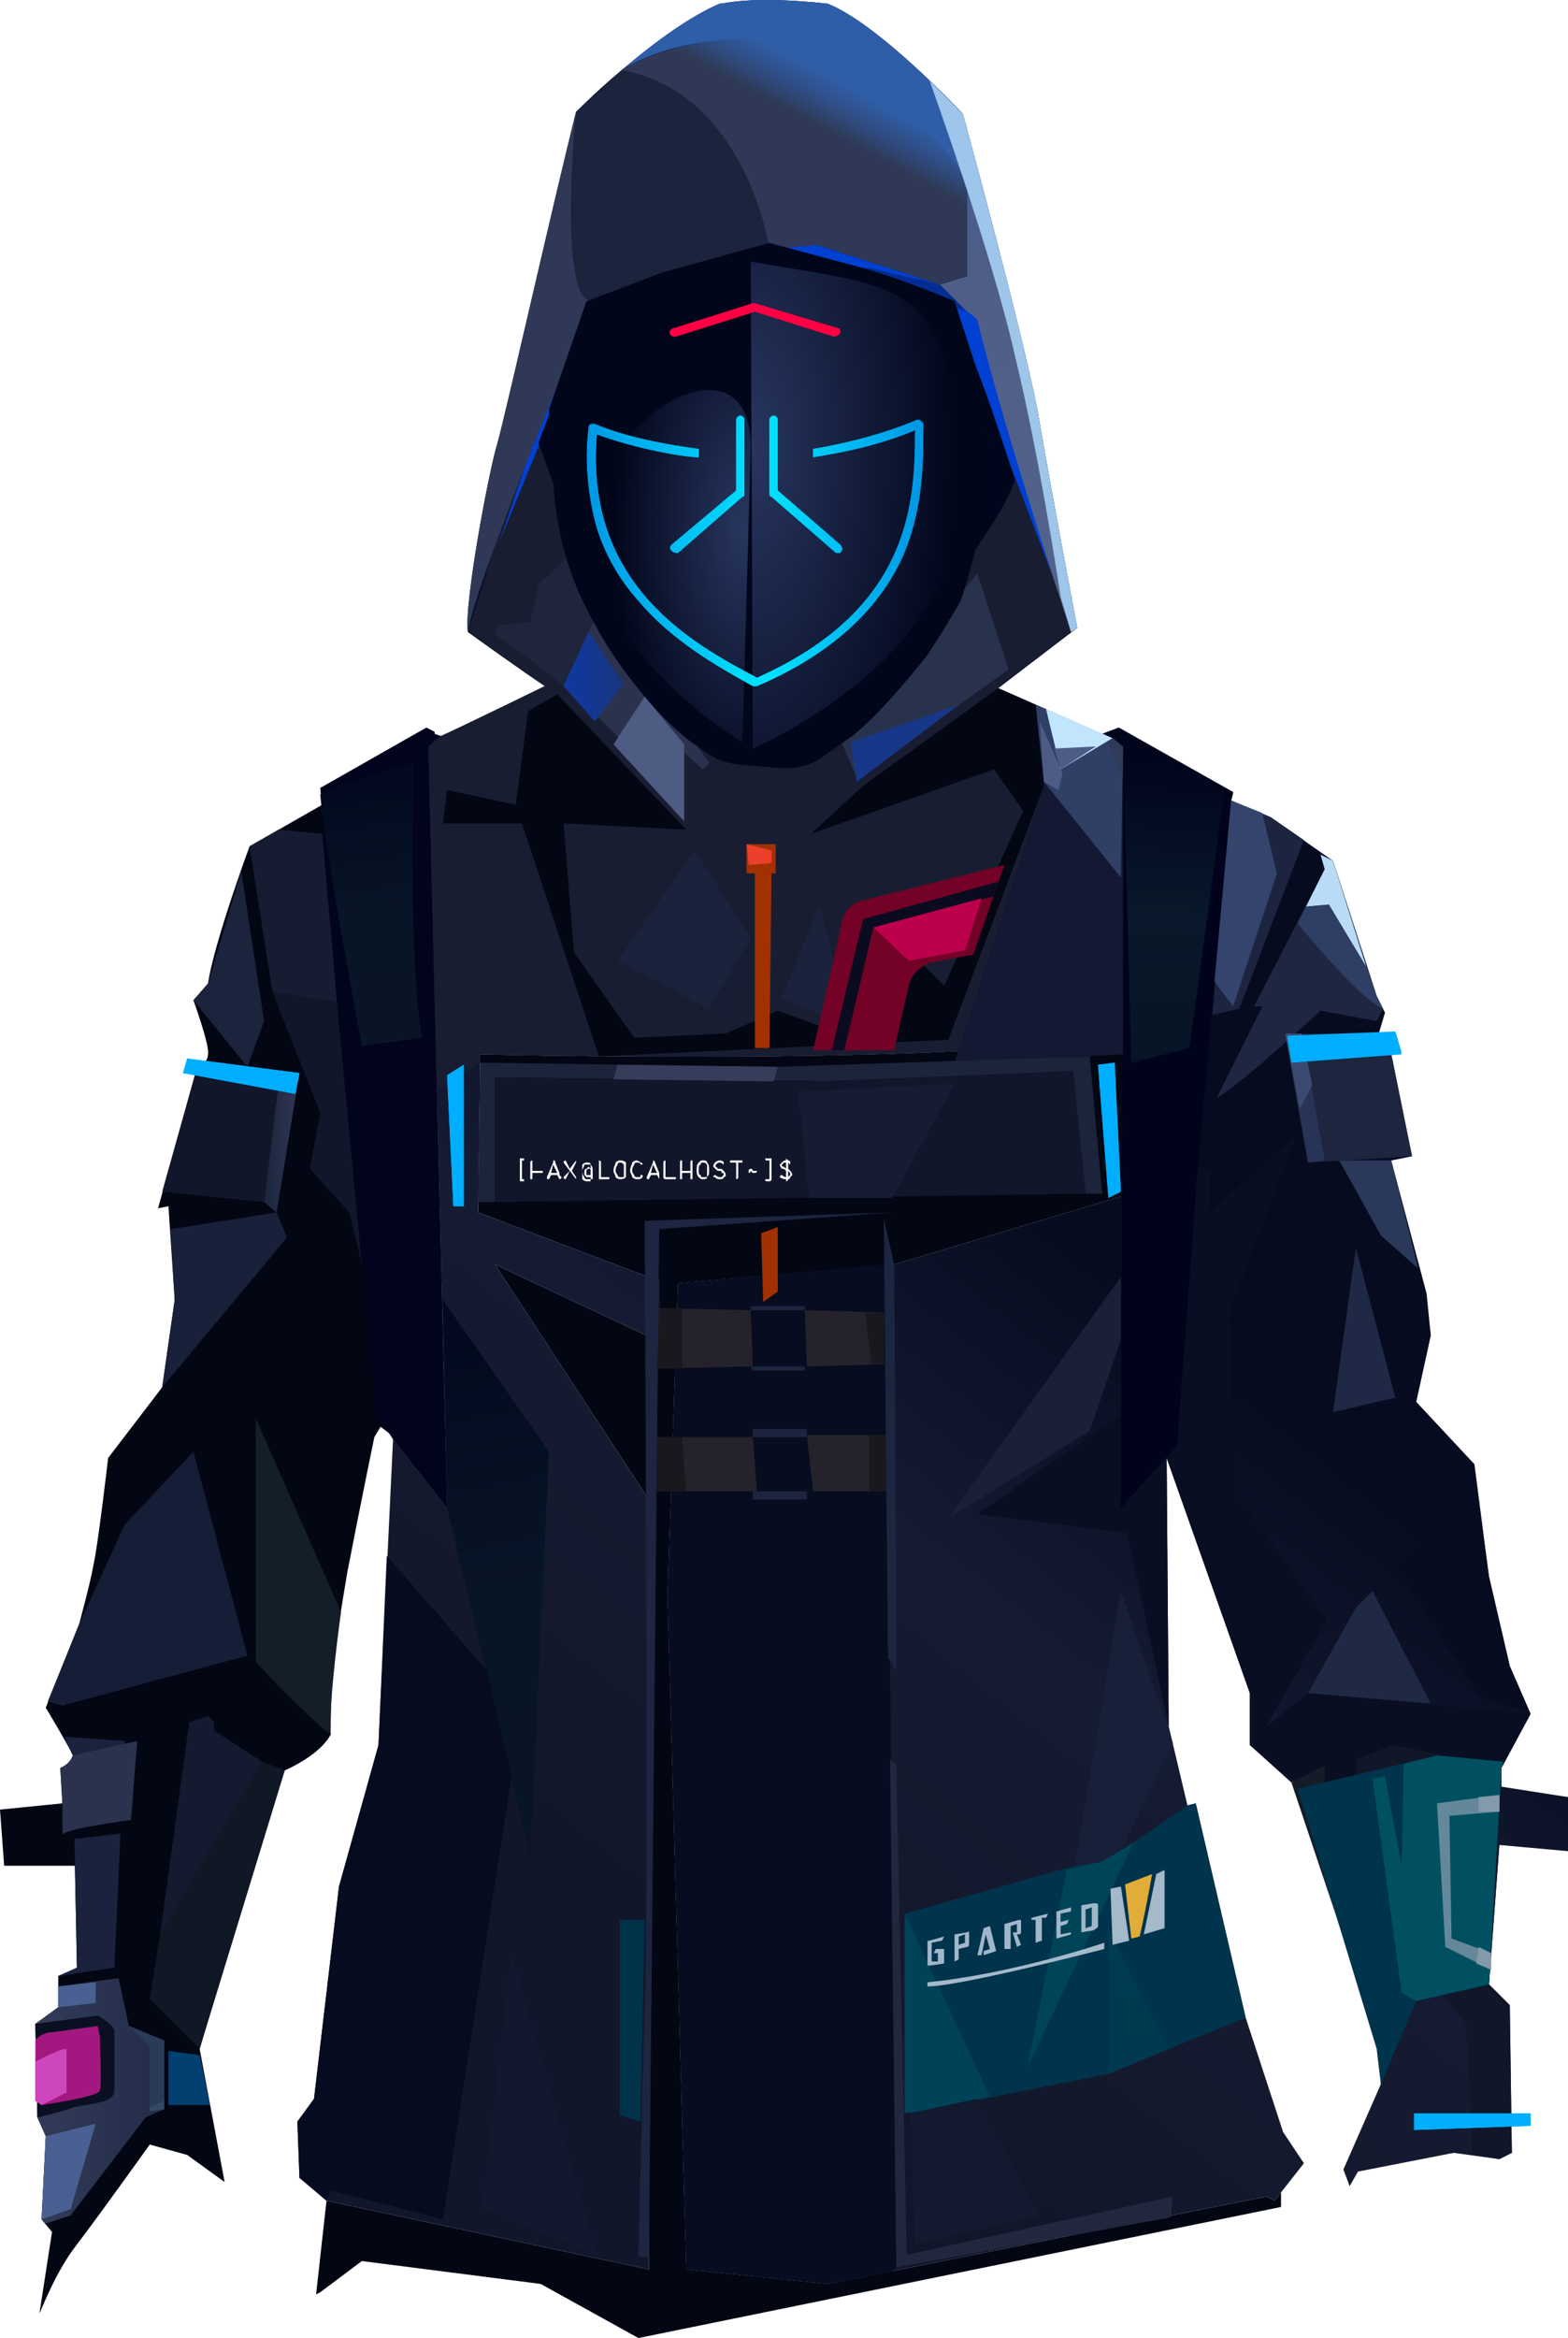 <?xml version="1.0" encoding="UTF-8" standalone="no"?>
<svg
   width="754"
   height="1123.778"
   viewBox="0 0 754 1123.778"
   version="1.1"
   id="svg461"
   sodipodi:docname="cb-layer-1112.svg"
   xmlns:inkscape="http://www.inkscape.org/namespaces/inkscape"
   xmlns:sodipodi="http://sodipodi.sourceforge.net/DTD/sodipodi-0.dtd"
   xmlns:xlink="http://www.w3.org/1999/xlink"
   xmlns="http://www.w3.org/2000/svg"
   xmlns:svg="http://www.w3.org/2000/svg">
  <sodipodi:namedview
     id="namedview463"
     pagecolor="#ffffff"
     bordercolor="#666666"
     borderopacity="1.0"
     inkscape:pageshadow="2"
     inkscape:pageopacity="0.0"
     inkscape:pagecheckerboard="0" />
  <defs
     id="defs165">
    <linearGradient
       x1="625.742"
       y1="409.66"
       x2="486.514"
       y2="720.876"
       id="id-94636"
       gradientTransform="scale(0.746,1.34)"
       gradientUnits="userSpaceOnUse">
      <stop
         stop-color="#060B1F"
         offset="0%"
         id="stop2" />
      <stop
         stop-color="#151B33"
         offset="43%"
         id="stop4" />
      <stop
         stop-color="#15192E"
         offset="75%"
         id="stop6" />
      <stop
         stop-color="#12162B"
         offset="100%"
         id="stop8" />
    </linearGradient>
    <linearGradient
       x1="23.453"
       y1="732.11"
       x2="108.986"
       y2="732.11"
       id="id-94637"
       gradientTransform="scale(0.725,1.38)"
       gradientUnits="userSpaceOnUse">
      <stop
         stop-color="#323B58"
         offset="0%"
         id="stop11" />
      <stop
         stop-color="#222B47"
         offset="100%"
         id="stop13" />
    </linearGradient>
    <linearGradient
       x1="252.125"
       y1="276.793"
       x2="285.875"
       y2="276.793"
       id="id-94638"
       gradientTransform="scale(0.504,1.985)"
       gradientUnits="userSpaceOnUse">
      <stop
         stop-color="#1C253D"
         offset="0%"
         id="stop16" />
      <stop
         stop-color="#2F3754"
         offset="100%"
         id="stop18" />
    </linearGradient>
    <linearGradient
       x1="297.379"
       y1="227.637"
       x2="300.644"
       y2="297.025"
       id="id-94639"
       gradientTransform="scale(0.6,1.666)"
       gradientUnits="userSpaceOnUse">
      <stop
         stop-color="#030A1F"
         offset="0%"
         id="stop21" />
      <stop
         stop-color="#081527"
         offset="53%"
         id="stop23" />
      <stop
         stop-color="#091526"
         offset="100%"
         id="stop25" />
    </linearGradient>
    <linearGradient
       x1="545.558"
       y1="279.66"
       x2="549.065"
       y2="383.71"
       id="id-94640"
       gradientTransform="scale(0.436,2.292)"
       gradientUnits="userSpaceOnUse">
      <stop
         stop-color="#030A1F"
         offset="0%"
         id="stop28" />
      <stop
         stop-color="#081527"
         offset="53%"
         id="stop30" />
      <stop
         stop-color="#091526"
         offset="100%"
         id="stop32" />
    </linearGradient>
    <linearGradient
       x1="850.617"
       y1="636.313"
       x2="847.013"
       y2="596.664"
       id="id-94641"
       gradientTransform="scale(0.644,1.554)"
       gradientUnits="userSpaceOnUse">
      <stop
         stop-color="#003950"
         offset="0%"
         id="stop35" />
      <stop
         stop-color="#003C52"
         offset="100%"
         id="stop37" />
    </linearGradient>
    <filter
       width="1.524"
       height="3.057"
       x="-0.262"
       y="-1.029"
       id="id-94642"
       filterUnits="objectBoundingBox">
      <feGaussianBlur
         in="SourceGraphic"
         stdDeviation="6"
         id="feGaussianBlur40" />
    </filter>
    <linearGradient
       x1="924.245"
       y1="222.597"
       x2="923.27"
       y2="305.44"
       id="id-94643"
       gradientTransform="scale(0.605,1.652)"
       gradientUnits="userSpaceOnUse">
      <stop
         stop-color="#01061D"
         offset="0%"
         id="stop43" />
      <stop
         stop-color="#09182A"
         offset="53%"
         id="stop45" />
      <stop
         stop-color="#071426"
         offset="100%"
         id="stop47" />
    </linearGradient>
    <linearGradient
       x1="329.993"
       y1="267.31"
       x2="365.306"
       y2="267.31"
       id="id-94644"
       gradientTransform="scale(0.821,1.218)"
       gradientUnits="userSpaceOnUse">
      <stop
         stop-color="#0E39A1"
         offset="0%"
         id="stop50" />
      <stop
         stop-color="#19357E"
         offset="100%"
         id="stop52" />
    </linearGradient>
    <linearGradient
       x1="452.742"
       y1="7.927"
       x2="540.438"
       y2="242.642"
       id="id-94645"
       gradientTransform="scale(0.849,1.178)"
       gradientUnits="userSpaceOnUse">
      <stop
         stop-color="#2F5EA8"
         offset="0%"
         id="stop55" />
      <stop
         stop-color="#4F5E87"
         offset="52%"
         id="stop57" />
      <stop
         stop-color="#53628B"
         offset="100%"
         id="stop59" />
    </linearGradient>
    <linearGradient
       x1="366.459"
       y1="48.11"
       x2="345.723"
       y2="76.82"
       id="id-94646"
       gradientTransform="scale(1.166,0.858)"
       gradientUnits="userSpaceOnUse">
      <stop
         stop-color="#2F5EA8"
         offset="26%"
         id="stop62" />
      <stop
         stop-color="#2F5EA8"
         offset="35%"
         stop-opacity="0.920"
         id="stop64" />
      <stop
         stop-color="#2F5EA8"
         offset="52%"
         stop-opacity="0.720"
         id="stop66" />
      <stop
         stop-color="#2F5EA8"
         offset="75%"
         stop-opacity="0.400"
         id="stop68" />
      <stop
         stop-color="#2F5EA8"
         offset="100%"
         stop-opacity="0"
         id="stop70" />
    </linearGradient>
    <linearGradient
       x1="772.216"
       y1="109.234"
       x2="778.684"
       y2="134.455"
       id="id-94647"
       gradientTransform="scale(0.588,1.701)"
       gradientUnits="userSpaceOnUse">
      <stop
         stop-color="#1D1324"
         offset="0%"
         id="stop73" />
      <stop
         stop-color="#02061C"
         offset="100%"
         id="stop75" />
    </linearGradient>
    <linearGradient
       x1="257.447"
       y1="226.97"
       x2="256.044"
       y2="219.258"
       id="id-94648"
       gradientTransform="scale(1.583,0.632)"
       gradientUnits="userSpaceOnUse">
      <stop
         stop-color="#1D1324"
         offset="0%"
         id="stop78" />
      <stop
         stop-color="#02061C"
         offset="100%"
         id="stop80" />
    </linearGradient>
    <linearGradient
       x1="233.357"
       y1="216.789"
       x2="186.79"
       y2="222.452"
       id="id-94649"
       gradientTransform="scale(1.573,0.636)"
       gradientUnits="userSpaceOnUse">
      <stop
         stop-color="#1D1324"
         offset="0%"
         id="stop83" />
      <stop
         stop-color="#02061C"
         offset="100%"
         id="stop85" />
    </linearGradient>
    <linearGradient
       x1="364.612"
       y1="114.091"
       x2="350.268"
       y2="167.282"
       id="id-94650"
       gradientTransform="scale(0.786,1.272)"
       gradientUnits="userSpaceOnUse">
      <stop
         stop-color="#1D1324"
         offset="0%"
         id="stop88" />
      <stop
         stop-color="#02061C"
         offset="100%"
         id="stop90" />
    </linearGradient>
    <linearGradient
       x1="454.332"
       y1="110.18"
       x2="458.012"
       y2="154.342"
       id="id-94651"
       gradientTransform="scale(0.62,1.614)"
       gradientUnits="userSpaceOnUse">
      <stop
         stop-color="#1D1324"
         offset="0%"
         id="stop93" />
      <stop
         stop-color="#02061C"
         offset="100%"
         id="stop95" />
    </linearGradient>
    <filter
       width="1.686"
       height="3.259"
       x="-0.343"
       y="-1.129"
       id="id-94652"
       filterUnits="objectBoundingBox">
      <feGaussianBlur
         in="SourceGraphic"
         stdDeviation="8"
         id="feGaussianBlur98" />
    </filter>
    <filter
       width="5.2"
       height="1.494"
       x="-2.1"
       y="-0.247"
       id="id-94653"
       filterUnits="objectBoundingBox">
      <feGaussianBlur
         in="SourceGraphic"
         stdDeviation="7"
         id="feGaussianBlur101" />
    </filter>
    <filter
       width="4.491"
       height="1.591"
       x="-1.745"
       y="-0.295"
       id="id-94654"
       filterUnits="objectBoundingBox">
      <feGaussianBlur
         in="SourceGraphic"
         stdDeviation="8"
         id="feGaussianBlur104" />
    </filter>
    <filter
       width="1.514"
       height="4.6"
       x="-0.257"
       y="-1.8"
       id="id-94655"
       filterUnits="objectBoundingBox">
      <feGaussianBlur
         in="SourceGraphic"
         stdDeviation="6"
         id="feGaussianBlur107" />
    </filter>
    <radialGradient
       cx="545.385"
       cy="142.259"
       r="148.693"
       id="id-94656"
       fx="545.385"
       fy="142.259"
       gradientTransform="scale(0.662,1.511)"
       gradientUnits="userSpaceOnUse">
      <stop
         stop-color="#28365F"
         offset="0%"
         id="stop110" />
      <stop
         stop-color="#02061B"
         offset="100%"
         id="stop112" />
    </radialGradient>
    <radialGradient
       cx="534.242"
       cy="170.001"
       r="94.167"
       id="id-94657"
       fx="534.242"
       fy="170.001"
       gradientTransform="scale(0.67,1.492)"
       gradientUnits="userSpaceOnUse">
      <stop
         stop-color="#28365F"
         offset="0%"
         id="stop115" />
      <stop
         stop-color="#02061B"
         offset="100%"
         id="stop117" />
    </radialGradient>
    <linearGradient
       x1="-2.46"
       y1="0.5"
       x2="2.06"
       y2="0.5"
       id="id-94658">
      <stop
         stop-color="#0099E6"
         offset="0%"
         id="stop120" />
      <stop
         stop-color="#00E4FF"
         offset="53%"
         id="stop122" />
      <stop
         stop-color="#0097E5"
         offset="100%"
         id="stop124" />
    </linearGradient>
    <linearGradient
       x1="-1.12"
       y1="0.5"
       x2="3.4"
       y2="0.5"
       id="id-94659">
      <stop
         stop-color="#0099E6"
         offset="0%"
         id="stop127" />
      <stop
         stop-color="#00E4FF"
         offset="53%"
         id="stop129" />
      <stop
         stop-color="#0097E5"
         offset="100%"
         id="stop131" />
    </linearGradient>
    <linearGradient
       x1="0.01"
       y1="0.5"
       x2="0.99"
       y2="0.5"
       id="id-94660">
      <stop
         stop-color="#0099E6"
         offset="0%"
         id="stop134" />
      <stop
         stop-color="#00E4FF"
         offset="53%"
         id="stop136" />
      <stop
         stop-color="#0097E5"
         offset="100%"
         id="stop138" />
    </linearGradient>
    <linearGradient
       x1="-2.46"
       y1="0.5"
       x2="2.06"
       y2="0.5"
       id="linearGradient147">
      <stop
         stop-color="#0099E6"
         offset="0%"
         id="stop141" />
      <stop
         stop-color="#00E4FF"
         offset="53%"
         id="stop143" />
      <stop
         stop-color="#0097E5"
         offset="100%"
         id="stop145" />
    </linearGradient>
    <linearGradient
       x1="-1.12"
       y1="0.5"
       x2="3.4"
       y2="0.5"
       id="linearGradient155">
      <stop
         stop-color="#0099E6"
         offset="0%"
         id="stop149" />
      <stop
         stop-color="#00E4FF"
         offset="53%"
         id="stop151" />
      <stop
         stop-color="#0097E5"
         offset="100%"
         id="stop153" />
    </linearGradient>
    <linearGradient
       x1="0.01"
       y1="0.5"
       x2="0.99"
       y2="0.5"
       id="linearGradient163">
      <stop
         stop-color="#0099E6"
         offset="0%"
         id="stop157" />
      <stop
         stop-color="#00E4FF"
         offset="53%"
         id="stop159" />
      <stop
         stop-color="#0097E5"
         offset="100%"
         id="stop161" />
    </linearGradient>
    <linearGradient
       inkscape:collect="always"
       xlink:href="#id-94658"
       id="linearGradient465"
       x1="389.855"
       y1="169.675"
       x2="607.098"
       y2="169.675"
       gradientTransform="scale(0.728,1.373)"
       gradientUnits="userSpaceOnUse" />
    <linearGradient
       inkscape:collect="always"
       xlink:href="#id-94659"
       id="linearGradient467"
       x1="383.448"
       y1="171.483"
       x2="603.005"
       y2="171.483"
       gradientTransform="scale(0.736,1.359)"
       gradientUnits="userSpaceOnUse" />
    <linearGradient
       inkscape:collect="always"
       xlink:href="#id-94660"
       id="linearGradient469"
       x1="252.464"
       y1="299.051"
       x2="393.49"
       y2="299.051"
       gradientTransform="scale(1.124,0.889)"
       gradientUnits="userSpaceOnUse" />
    <linearGradient
       inkscape:collect="always"
       xlink:href="#id-94658"
       id="linearGradient471"
       x1="389.855"
       y1="169.675"
       x2="607.098"
       y2="169.675"
       gradientTransform="scale(0.728,1.373)"
       gradientUnits="userSpaceOnUse" />
    <linearGradient
       inkscape:collect="always"
       xlink:href="#id-94659"
       id="linearGradient473"
       x1="383.448"
       y1="171.483"
       x2="603.005"
       y2="171.483"
       gradientTransform="scale(0.736,1.359)"
       gradientUnits="userSpaceOnUse" />
    <linearGradient
       inkscape:collect="always"
       xlink:href="#id-94660"
       id="linearGradient475"
       x1="252.464"
       y1="299.051"
       x2="393.49"
       y2="299.051"
       gradientTransform="scale(1.124,0.889)"
       gradientUnits="userSpaceOnUse" />
  </defs>
  <g
     transform="translate(0,-0.222)"
     id="id-94664">
    <g
       id="id-94665">
      <path
         d="m 616,1054 v 7 l -309,63 -47,-26 -86,-11 -20,15 -2,1 5,-45 155,33 V 721 l -74,-113 79,37 v -29 l -87,-33 1,-76 c 0,0 241,6 309,-10 v 78 l -110,33 -104,9 -5,150 9,324 68,7 211,-42 4,2 z"
         fill="#030613"
         id="id-94666" />
      <path
         d="m 721,887 -5,67 10,10 1,71 -6,3 -22,-3 -46,9 -4,7 -3,-8 18,-41 V 985 L 623,857 601,839 v -25 l -40,-113 1,129 9,38 4,-1 24,103 18,55 10,15 -11,14 -3,4 -4,-2 -211,42 -68,-7 -9,-324 5,-150 104,-9 110,-33 v -78 c -68,16 -309,10 -309,10 l -1,76 87,33 v 29 l -79,-37 74,113 v 370 l -155,-33 -13,-11 -1,-27 8,-11 12,-102 19,-68 7,-147 26,33 -9,-366 6,-5 c 7,-3 50,-24 50,-24 0,0 -12,-8 -37,-26 -2,-13 10,-77 14,-90 4,-14 26,-112 38,-160 21,-21 49,-43 69,-52 3,0 15,-4 52,0 25,10 65,53 65,53 0,0 28,102 36,143 7,41 19,104 19,104 l -38,29 50,22 8,-3 55,31 -1,4 19,8 30,21 21,65 4,8 -3,10 h 4 l 12,59 -10,2 17,64 2,20 -7,32 28,30 7,54 10,43 10,23 -14,26 v 9 l 32,5 v 26 z"
         fill="url(#id-94636)"
         id="path168"
         style="fill:url(#id-94636)" />
      <path
         d="m 189,692 v -1 l -2,-2 -4,-3 -3,5 c 0,0 -6,29 -13,65 -6,36 -8,48 -8,78 -6,11 -24,18 -24,18 l -39,133 12,64 -18,-13 -18,-5 c 0,0 -25,35 -35,48 -11,14 -18,34 -18,33 l 6,-39 -5,-6 2,-40 -4,-9 -1,-45 11,-8 v -15 l 9,-4 -1,-49 H 2 l -2,-27 30,-3 -1,-17 c 0,0 5,-2 6,-6 -1,-3 -13,-23 -13,-23 l 16,-40 c 0,0 6,-22 7,-29 2,-8 7,-51 7,-51 l 26,-34 6,-42 -3,-45 -5,1 18,-65 c 0,0 6,-5 6,-9 1,-4 -7,-26 -7,-26 l 7,-8 c 3,-20 20,-66 20,-66 l 35,-20 -1,-8 51,-29 4,2 v 1 l 3,1 -6,5 9,366 z"
         fill="#030613"
         id="path170" />
      <polygon
         points="70,1018 79,1014 79,981 62,974 57,951 28,955 28,965 17,973 18,1018 22,1027 20,1067 22,1069 34,1065 "
         fill="url(#id-94637)"
         id="polygon172"
         style="fill:url(#id-94637)" />
      <path
         d="m 585,528 22,-44 h -4 l 34,-66 -2,-7 6,3 21,65 3,6 -3,6 -27,-5 c 0,0 -40,37 -50,42 z"
         fill="#1e2641"
         id="path174" />
      <path
         d="m 530,353 -50,-22 35,-27 c 0,0 -32,-96 -45,-150 -8,-9 -32,-20 -49,-25 -18,-4 -146,13 -146,13 1,-1 -50,162 -50,162 25,18 37,26 37,26 0,0 -43,21 -50,24 l -6,5 4,165 21,-13 v -4 c 0,0 240,6 309,-10 V 359 Z"
         fill="#191d32"
         id="path176" />
      <polygon
         points="344,384 350,378 390,378 371,409 365,413 "
         fill="#191d32"
         id="polygon178" />
      <polygon
         points="28,965 28,955 46,953 46,963 "
         fill="#4a6092"
         id="polygon180" />
      <polygon
         points="34,1062 20,1067 22,1027 46,1021 "
         fill="#4a6092"
         id="polygon182" />
      <polygon
         points="72,1015 79,1014 79,981 62,974 72,984 "
         fill="#2a3b57"
         id="polygon184" />
      <path
         d="m 431,1090 c 0,0 -1,1 -2,2 l -31,6 -68,-7 -9,-324 5,-150 100,-9 z"
         fill="#070c20"
         id="path186" />
      <polygon
         points="79,1014 72,1015 72,1013 79,1010 "
         fill="#344966"
         id="polygon188" />
      <polygon
         points="101,1012 96,988 81,986 81,1012 "
         fill="#014070"
         id="polygon190" />
      <path
         d="m 17,973 30,-4 c 0,0 7,4 8,7 v 29 c 0,6 -10,6 -19,8 -9,3 -18,5 -18,5 z"
         fill="#0b0f22"
         id="path192" />
      <path
         d="m 17,981 c 2,-3 6,-4 8,-4 1,0 22,-3 22,-3 l 1,5 c 0,0 1,24 0,26 0,3 -28,7 -28,7 l -3,-2 z"
         fill="#a31781"
         id="path194" />
      <polygon
         points="409,494 394,435 376,480 "
         fill="#1a223c"
         id="polygon196" />
      <path
         d="m 17,991 c 1,0 11,-6 15,-6 v 21 l -12,6 -3,-2 z"
         fill="#cd46bc"
         id="path198" />
      <polygon
         points="55,946 28,950 37,946 35,844 31,835 60,837 "
         fill="#1a223d"
         id="polygon200" />
      <path
         d="m 30,882 7,2 25,-3 1,-6 c 0,0 -31,2 -33,7 z"
         fill="#030613"
         id="path202" />
      <path
         d="m 30,882 v -15 l -1,-17 c 0,0 4,-1 6,-6 13,-3 31,-7 31,-7 l -3,38 c 0,0 -31,4 -33,7 z"
         fill="#2a324e"
         id="path204" />
      <polygon
         points="91,828 100,825 103,828 103,832 126,847 77,930 "
         fill="#141b30"
         id="polygon206" />
      <polygon
         points="77,930 126,847 137,851 96,985 72,961 "
         fill="#101825"
         id="polygon208" />
      <polygon
         points="119,796 93,698 60,733 38,781 23,818 30,820 "
         fill="#161d36"
         id="polygon210" />
      <path
         d="M 123,799 V 682 l 41,93 c 0,0 -6,42 -5,59 -17,-14 -36,-35 -36,-35 z"
         fill="#141e28"
         id="path212" />
      <polygon
         points="133,583 82,591 84,625 78,667 138,595 "
         fill="#18203a"
         id="polygon214" />
      <polygon
         points="134,521 94,516 78,573 127,578 "
         fill="#12162a"
         id="polygon216" />
      <polygon
         points="144,516 134,521 127,578 133,583 "
         fill="url(#id-94638)"
         id="polygon218"
         style="fill:url(#id-94638)" />
      <polygon
         points="88,516 90,509 144,516 142,526 "
         fill="#00aeff"
         id="polygon220" />
      <polygon
         points="100,473 116,419 127,491 119,513 93,481 "
         fill="#1b233d"
         id="polygon222" />
      <polygon
         points="162,482 155,401 134,399 120,407 131,477 "
         fill="#161c32"
         id="polygon224" />
      <polygon
         points="149,562 168,583 174,608 162,482 131,477 154,535 "
         fill="#12162a"
         id="polygon226" />
      <polygon
         points="187,689 181,682 155,401 155,387 154,379 205,350 209,352 209,353 212,354 206,359 215,725 189,692 "
         fill="#01041c"
         id="polygon228" />
      <path
         d="m 203,499 -29,4 c 0,0 -18,-95 -20,-121 27,-12 45,-15 45,-15 0,0 -3,94 4,132 z"
         fill="url(#id-94639)"
         id="path230"
         style="fill:url(#id-94639)" />
      <polygon
         points="255,893 215,725 213,625 264,698 "
         fill="url(#id-94640)"
         id="polygon232"
         style="fill:url(#id-94640)" />
      <polygon
         points="246,854 213,1067 159,1053 157,1058 144,1047 143,1020 151,1009 163,907 182,839 186,748 234,803 "
         fill="#060b1f"
         id="polygon234" />
      <polygon
         points="287,1084 246,940 232,1061 "
         fill="#12182f"
         id="polygon236" />
      <polygon
         points="308,1020 298,1017 298,923 310,923 "
         fill="#00324a"
         id="polygon238" />
      <path
         d="m 429,583 -119,4 c 0,0 2,345 0,378 -1,33 -3,120 -3,120 h 5 l 5,-494 z"
         fill="#1d2540"
         id="path240" />
      <polygon
         points="431,803 430,608 425,586 427,797 "
         fill="#1d2641"
         id="polygon242" />
      <polygon
         points="436,1084 564,1056 563,1066 431,1090 428,846 431,848 "
         fill="#22273f"
         id="polygon244" />
      <polygon
         points="539,644 524,688 456,730 539,614 "
         fill="#1a2038"
         id="polygon246" />
      <polygon
         points="538,350 593,381 592,385 576,561 582,564 582,583 624,545 591,631 594,717 638,779 609,830 629,814 736,824 722,850 670,839 652,846 652,854 637,858 637,849 621,857 601,839 601,814 561,701 562,830 542,737 470,728 539,680 540,359 530,353 "
         fill="#090e22"
         id="polygon248" />
      <polygon
         points="576,561 592,385 593,381 538,350 530,353 540,359 539,725 566,695 "
         fill="#00031b"
         id="polygon250" />
      <polygon
         points="539,890 530,895 517,897 539,765 564,838 "
         fill="#181f38"
         id="polygon252" />
      <polygon
         points="530,895 539,890 571,868 575,867 599,970 533,997 438,1016 435,920 517,897 "
         fill="#00334c"
         id="polygon254" />
      <polygon
         points="435,1016 435,920 476,1008 "
         fill="#004358"
         id="polygon256" />
      <polygon
         points="545,886 530,895 513,899 494,994 "
         fill="#004458"
         id="polygon258" />
      <polygon
         points="562,985 533,997 533,927 "
         fill="url(#id-94641)"
         id="polygon260"
         style="fill:url(#id-94641)" />
      <polygon
         points="652,854 652,846 670,839 722,850 721,887 716,954 726,964 727,1035 721,1038 708,1036 705,973 678,941 "
         fill="#121629"
         id="polygon262" />
      <polygon
         points="664,985 621,857 637,849 637,858 "
         fill="#131c27"
         id="polygon264" />
      <polygon
         points="722,850 716,954 681,962 664,1002 662,985 624,860 691,844 723,847 "
         fill="#00334c"
         id="polygon266" />
      <polygon
         points="666,854 660,855 674,958 681,962 716,954 722,850 723,847 691,844 675,848 674,897 "
         fill="#005061"
         id="polygon268" />
      <polygon
         points="695,936 717,947 717,939 698,932 697,873 721,871 721,863 691,867 "
         fill="#648899"
         id="polygon270" />
      <polygon
         points="721,871 721,863 711,864 711,871 "
         fill="#8499aa"
         id="polygon272" />
      <polygon
         points="717,947 717,939 711,936 710,944 "
         fill="#8499aa"
         id="polygon274" />
      <polygon
         points="440,1079 438,1016 470,1009 500,1065 "
         fill="#13192e"
         id="polygon276" />
      <polygon
         points="671,753 709,709 716,758 726,801 736,824 711,815 "
         fill="#070c21"
         id="polygon278" />
      <polygon
         points="660,600 685,619 688,642 681,674 674,661 "
         fill="#070c21"
         id="polygon280" />
      <polygon
         points="641,679 671,672 652,600 "
         fill="#1f2844"
         id="polygon282" />
      <polygon
         points="660,765 688,819 629,814 652,773 "
         fill="#202944"
         id="polygon284" />
      <polygon
         points="618,497 663,497 667,497 679,556 629,559 "
         fill="#1d253f"
         id="polygon286" />
      <polygon
         points="682,610 669,558 644,558 664,594 "
         fill="#2a385a"
         id="polygon288" />
      <polygon
         points="618,497 629,559 637,558 626,497 "
         fill="#283456"
         id="polygon290" />
      <polygon
         points="618,497 626,497 631,522 625,533 "
         fill="#3c4a71"
         id="polygon292" />
      <polygon
         points="674,507 621,511 619,499 671,497 "
         fill="#00aeff"
         id="polygon294" />
      <polygon
         points="674,506 621,510 619,498 671,496 "
         fill="#00aeff"
         id="polygon296"
         filter="url(#id-94642)" />
      <polygon
         points="498,339 540,359 540,507 459,511 502,378 "
         fill="#131932"
         id="polygon298" />
      <polygon
         points="544,511 572,504 589,379 538,350 530,353 540,359 "
         fill="url(#id-94643)"
         id="polygon300"
         style="fill:url(#id-94643)" />
      <polygon
         points="627,404 611,393 592,385 583,488 596,485 "
         fill="#1c243f"
         id="polygon302" />
      <polygon
         points="593,484 584,472 592,385 607,391 614,420 "
         fill="#34446d"
         id="polygon304" />
      <polygon
         points="657,465 641,414 635,411 637,418 628,436 639,435 "
         fill="#b9dbf5"
         id="polygon306" />
      <path
         d="m 628,436 -4,8 c 0,0 29,36 41,41 l -3,-6 -5,-14 -18,-30 z"
         fill="#2f3e64"
         id="path308" />
      <polygon
         points="540,359 498,339 502,376 539,422 "
         fill="#303f66"
         id="polygon310" />
      <polygon
         points="540,359 535,355 532,356 540,374 "
         fill="#303a59"
         id="polygon312" />
      <polygon
         points="509,380 502,376 500,347 511,372 "
         fill="#4d5c86"
         id="polygon314" />
      <polygon
         points="503,341 510,370 535,355 "
         fill="#c2e5fe"
         id="polygon316" />
      <polygon
         points="507,360 527,359 510,370 "
         fill="#4d5c86"
         id="polygon318" />
      <path
         d="m 548,931 c 2,-8 5,-24 6,-30 l -13,5 3,26 z"
         fill="#e1ac37"
         id="path320" />
      <polygon
         points="560,927 560,899 556,901 550,930 "
         fill="#a4b9ca"
         id="polygon322" />
      <polygon
         points="535,935 543,933 539,907 534,908 "
         fill="#a4b9ca"
         id="polygon324" />
      <path
         d="m 531,937 v -3 c 0,0 -44,15 -85,19 v 2 c 16,0 85,-18 85,-18 z"
         fill="#a4b9ca"
         id="path326" />
      <polygon
         points="425,631 387,630 388,657 425,656 "
         fill="#24232b"
         id="polygon328" />
      <polygon
         points="316,658 362,657 361,630 317,629 "
         fill="#24232b"
         id="polygon330" />
      <polygon
         points="328,658 316,658 317,629 328,629 "
         fill="#19181f"
         id="polygon332" />
      <polygon
         points="425,656 419,656 416,631 425,631 "
         fill="#19181f"
         id="polygon334" />
      <rect
         fill="#1d243d"
         width="26"
         height="2"
         x="361"
         y="628"
         id="id-94752" />
      <polygon
         points="362,659 387,659 387,657 361,657 "
         fill="#1d243d"
         id="polygon337" />
      <polygon
         points="374,590 374,621 367,626 366,593 "
         fill="#a23102"
         id="polygon339" />
      <polygon
         points="316,717 364,717 362,691 316,691 "
         fill="#24232b"
         id="polygon341" />
      <polygon
         points="426,690 388,690 391,717 426,717 "
         fill="#24232b"
         id="polygon343" />
      <polygon
         points="316,717 316,691 328,691 330,717 "
         fill="#19181f"
         id="polygon345" />
      <polygon
         points="426,717 426,690 418,690 418,717 "
         fill="#19181f"
         id="polygon347" />
      <rect
         fill="#1d243d"
         width="26"
         height="4"
         x="362"
         y="687"
         id="rect349" />
      <rect
         fill="#1d243d"
         width="26"
         height="4"
         x="362"
         y="717"
         id="rect351" />
      <polygon
         points="213,396 215,380 248,387 254,342 268,334 330,399 271,396 276,458 305,499 349,497 374,486 412,500 435,455 454,474 492,390 478,370 390,401 415,378 480,331 498,339 502,378 456,500 288,508 251,396 "
         fill="#030613"
         id="polygon353" />
      <path
         d="m 391,505 14,-62 c 1,-5 5,-9 10,-10 l 68,-17 -15,43 -21,4 c -5,2 -9,6 -10,11 l -7,31 z"
         fill="#730226"
         id="path355" />
      <polygon
         points="480,424 478,431 420,446 406,505 400,505 415,442 "
         fill="#0b0b20"
         id="polygon357" />
      <polygon
         points="464,457 472,432 420,446 437,462 "
         fill="#bc004b"
         id="polygon359" />
      <polygon
         points="361,451 354,492 297,462 334,409 "
         fill="#1a223c"
         id="polygon361" />
      <polygon
         points="354,492 341,485 361,451 "
         fill="#171d33"
         id="polygon363" />
      <polygon
         points="516,515 522,574 530,574 524,508 374,513 231,511 230,578 238,578 238,518 406,520 "
         fill="#1c243c"
         id="polygon365" />
      <polygon
         points="516,515 392,520 238,518 238,578 522,574 "
         fill="#12162b"
         id="polygon367" />
      <path
         d="m 250,557 h 2 c 0,0 0,0 0,0 0,1 0,1 0,1 h -1 v 9 h 1 c 0,0 0,0 0,0 0,1 0,1 0,1 h -2 c 0,0 0,0 0,-1 v -10 c 0,0 0,0 0,0 z m 6,1 c 0,0 0,0 0,1 v 4 h 5 v -4 c 0,-1 0,-1 0,-1 0,0 0,0 0,1 v 8 c 0,0 0,0 0,0 0,0 0,0 0,0 v -3 h -5 v 3 c 0,0 0,0 0,0 0,0 -1,0 -1,0 v -8 c 0,-1 1,-1 1,-1 z m 10,0 c 1,0 1,0 1,1 l 2,5 c 0,0 0,1 0,1 l 1,1 c 0,0 0,0 0,0 0,1 -1,1 -1,1 0,0 0,0 0,0 l -1,-2 h -3 l -1,2 c 0,0 0,0 0,0 -1,0 -1,0 -1,-1 0,0 0,0 0,0 l 3,-7 c 0,-1 0,-1 0,-1 z m 0,2 -1,4 h 3 z m 6,-2 c 0,0 0,0 0,0 l 2,4 3,-4 c 0,0 0,0 0,0 0,0 0,0 0,1 0,0 0,0 0,0 l -2,4 2,3 c 0,0 0,0 0,0 0,1 0,1 0,1 0,0 0,0 0,0 l -3,-4 -2,4 c 0,0 0,0 0,0 0,0 -1,0 -1,-1 0,0 0,0 0,0 l 3,-3 -3,-4 c 0,0 0,0 0,0 0,-1 1,-1 1,-1 z m 10,1 v 0 c 1,0 2,0 2,1 1,1 1,2 1,3 v 1 c 0,0 0,0 0,0 0,0 0,0 0,0 v 2 c 0,1 0,1 0,1 -1,0 -1,0 -1,-1 v 0 0 c 0,0 0,0 -1,0 0,0 -1,0 -1,0 -1,-1 -1,-1 -1,-2 0,-1 0,-2 1,-2 0,0 1,-1 1,-1 0,0 1,1 1,1 0,-1 0,-1 0,-2 -1,0 -1,0 -2,0 0,0 -1,0 -1,0 0,1 -1,2 -1,3 0,2 1,3 1,3 0,1 1,1 1,1 h 2 c 0,0 0,0 0,1 0,0 0,0 0,0 h -2 c 0,0 -1,0 -2,-1 0,-1 0,-2 0,-4 0,-1 0,-2 0,-3 1,-1 2,-1 2,-1 z m 1,3 c 0,0 -1,0 -1,1 0,0 0,0 0,1 0,0 0,1 0,1 0,0 1,0 1,0 0,0 1,0 1,0 0,0 0,-1 0,-1 v 0 c 0,-1 0,-1 0,-1 0,-1 0,-1 -1,-1 z m 5,-4 c 0,0 1,0 1,1 v 7 h 4 c 0,0 0,0 0,0 0,1 0,1 0,1 h -5 c 0,0 0,0 0,-1 v -7 c 0,-1 0,-1 0,-1 z m 10,0 c 1,0 2,0 3,1 0,1 0,2 0,4 0,1 0,2 0,3 -1,1 -2,1 -3,1 0,0 -1,0 -2,-1 0,-1 -1,-2 -1,-3 0,-2 1,-3 1,-4 1,-1 2,-1 2,-1 z m 0,1 c 0,0 -1,0 -1,1 0,0 -1,1 -1,3 0,1 1,2 1,2 0,1 1,1 1,1 1,0 1,0 2,0 0,-1 0,-2 0,-3 0,-2 0,-3 0,-3 -1,-1 -1,-1 -2,-1 z m 8,-1 c 1,0 2,1 2,1 1,0 1,1 1,1 0,0 0,0 0,0 0,0 0,0 0,0 -1,0 -1,0 -1,0 0,0 0,0 0,0 0,-1 -1,-1 -2,-1 0,0 -1,0 -1,1 0,0 -1,1 -1,3 0,1 1,2 1,2 0,1 1,1 1,1 1,0 2,0 2,0 0,-1 0,-1 0,-1 0,0 0,0 1,0 0,0 0,0 0,0 v 0 c 0,0 0,1 0,1 -1,1 -1,1 -3,1 0,0 -1,0 -2,-1 0,-1 -1,-2 -1,-3 0,-2 1,-3 1,-4 1,-1 2,-1 2,-1 z m 8,0 c 0,0 1,0 1,1 l 2,5 c 0,0 0,1 0,1 v 1 c 0,0 0,0 0,0 0,1 0,1 0,1 0,0 0,0 0,0 l -1,-2 h -3 l -1,2 c 0,0 0,0 0,0 -1,0 -1,0 -1,-1 0,0 0,0 0,0 l 3,-7 c 0,-1 0,-1 0,-1 z m 0,2 -1,4 h 3 z m 6,-2 c 0,0 0,0 0,1 v 7 h 5 c 0,0 0,0 0,0 0,1 0,1 0,1 h -5 c 0,0 -1,0 -1,-1 v -7 c 0,-1 1,-1 1,-1 z m 8,0 c 0,0 0,0 0,1 v 4 h 4 v -4 c 0,-1 0,-1 1,-1 0,0 0,0 0,1 v 8 c 0,0 0,0 0,0 -1,0 -1,0 -1,0 v -3 h -4 v 3 c 0,0 0,0 0,0 -1,0 -1,0 -1,0 v -8 c 0,-1 0,-1 1,-1 z m 10,0 c 1,0 2,0 2,1 1,1 1,2 1,4 0,1 0,2 -1,3 0,1 -1,1 -2,1 -1,0 -1,0 -2,-1 -1,-1 -1,-2 -1,-3 0,-2 0,-3 1,-4 1,-1 1,-1 2,-1 z m 0,1 c -1,0 -1,0 -1,1 -1,0 -1,1 -1,3 0,1 0,2 1,2 0,1 0,1 1,1 1,0 1,0 2,0 0,-1 0,-2 0,-3 0,-2 0,-3 0,-3 -1,-1 -1,-1 -2,-1 z m 8,-1 c 2,0 2,1 2,1 0,0 0,0 0,0 0,1 0,1 0,1 0,0 0,0 0,0 0,0 -1,-1 -2,-1 -1,0 -2,1 -2,2 0,0 1,0 1,1 0,0 1,0 1,0 1,0 1,0 2,1 0,0 1,1 1,2 0,0 0,1 -1,1 0,1 -1,1 -2,1 -2,0 -2,-1 -2,-1 0,0 -1,0 -1,0 0,-1 1,-1 1,-1 0,0 0,0 0,0 0,0 1,1 2,1 1,0 1,0 1,0 1,-1 1,-1 1,-1 0,-1 0,-1 -1,-1 0,-1 0,-1 -1,-1 -1,0 -1,0 -2,-1 0,0 -1,-1 -1,-1 0,-2 2,-3 3,-3 z m 6,0 h 5 c 0,0 0,0 0,1 0,0 0,0 0,0 h -2 v 7 c 0,1 -1,1 -1,1 0,0 0,0 0,-1 v -7 h -2 c -1,0 -1,0 -1,0 0,-1 0,-1 1,-1 z m 9,4 c 1,0 1,1 1,1 1,0 1,0 1,0 0,0 1,0 1,0 0,0 0,0 0,0 0,0 1,0 1,0 0,0 0,0 -1,0 0,0 0,1 -1,1 -1,0 -1,0 -1,0 -1,-1 -1,-1 -1,-1 0,0 0,0 0,0 0,1 -1,1 -1,1 0,0 0,0 0,-1 0,0 0,0 0,0 0,0 0,-1 1,-1 z m 8,-5 h 1 c 0,0 1,0 1,0 v 10 c 0,1 -1,1 -1,1 h -1 c -1,0 -1,0 -1,-1 0,0 0,0 1,0 h 1 v -9 h -1 c -1,0 -1,0 -1,-1 0,0 0,0 1,0 z m 9,0 v 0 c 0,0 1,1 1,1 v 0 c 1,0 1,1 1,1 0,0 0,0 0,0 0,1 0,1 0,1 0,0 0,0 0,0 0,0 -1,-1 -1,-1 v 3 c 0,0 0,0 1,1 0,0 1,1 1,2 0,0 -1,1 -1,1 0,1 -1,1 -1,1 v 0 c 0,1 -1,1 -1,1 0,0 0,0 0,-1 v 0 c -2,0 -3,-1 -3,-1 0,0 0,0 0,0 0,-1 1,-1 1,-1 0,0 0,0 0,0 0,0 1,1 2,1 v -3 c -1,-1 -1,-1 -2,-1 0,0 -1,-1 -1,-2 0,0 1,-1 1,-1 1,-1 1,-1 2,-1 v 0 c 0,0 0,-1 0,-1 z m 0,2 c -1,0 -1,0 -1,0 -1,1 -1,1 -1,1 0,1 0,1 1,1 0,0 0,0 1,1 z m 1,4 v 3 c 0,0 0,0 0,0 1,-1 1,-1 1,-1 0,-1 0,-1 -1,-2 0,0 0,0 0,0 z"
         fill="#ffffff"
         id="id-94769" />
      <polygon
         points="429,576 389,576 384,525 459,521 "
         fill="#151c34"
         id="polygon370" />
      <polygon
         points="281,143 281,147 373,119 465,150 452,137 368,110 "
         fill="#0040d2"
         id="polygon372" />
      <polygon
         points="510,287 455,143 474,154 "
         fill="#0040d2"
         id="polygon374" />
      <polygon
         points="359,420 359,406 373,406 373,420 371,420 370,504 363,504 363,420 "
         fill="#a23102"
         id="polygon376" />
      <polygon
         points="371,415 360,416 359,406 371,409 "
         fill="#ec3f2c"
         id="polygon378" />
      <polygon
         points="418,129 402,129 465,150 452,137 "
         fill="#042c91"
         id="polygon380" />
      <polygon
         points="277,153 288,144 240,261 "
         fill="#0040d2"
         id="polygon382" />
      <path
         d="m 259,213 c 0,0 31,96 82,147 19,2 28,7 28,7 0,0 25,-9 28,-12 34,-38 85,-103 91,-124 -22,-71 -33,-85 -33,-85 l -82,-27 -88,26 z"
         fill="#02061c"
         id="path384" />
      <polygon
         points="470,276 485,322 412,374 403,353 "
         fill="#29324d"
         id="polygon386" />
      <polygon
         points="461,339 412,376 409,357 "
         fill="#173889"
         id="polygon388" />
      <path
         d="m 279,262 -20,19 -4,18 -15,2 -2,4 c 0,0 65,43 91,90 0,-26 0,-33 0,-33 l 9,8 3,-3 c 0,0 -31,-43 -43,-66 -12,-23 -19,-39 -19,-39 z"
         fill="#1f253d"
         id="path390" />
      <path
         d="m 341,367 -3,3 -9,-8 c 0,0 0,7 0,33 -14,-24 -38,-48 -58,-65 l 20,-43 c 2,4 4,9 7,14 12,23 43,66 43,66 z"
         fill="#2a324e"
         id="path392" />
      <polygon
         points="300,329 286,347 271,330 283,304 "
         fill="url(#id-94644)"
         id="polygon394"
         style="fill:url(#id-94644)" />
      <polygon
         points="329,358 329,395 295,358 310,335 "
         fill="#4e5b82"
         id="polygon396" />
      <path
         d="m 285,145 c -59,140 -60,159 -60,159 -2,-13 10,-77 14,-90 4,-14 26,-112 38,-160 0,0 -9,92 8,91 z"
         fill="#2f3957"
         id="path398" />
      <path
         d="m 518,302 -3,2 c 0,0 -32,-96 -45,-150 -1,-1 -3,-3 -5,-4 l -13,-13 13,-4 V 90 c 0,0 -12,-44 -105,-71 -39,0 -60,14 -61,15 16,-14 33,-26 47,-32 3,0 15,-4 52,0 25,10 65,53 65,53 0,0 28,102 36,143 7,41 19,104 19,104 z"
         fill="url(#id-94645)"
         id="path400"
         style="fill:url(#id-94645)" />
      <path
         d="m 465,90 v 43 l -13,4 -59,-19 -23,2 c 0,0 -11,-75 -71,-86 1,-1 23,-15 61,-15 93,27 105,71 105,71 z"
         fill="#2f3957"
         id="path402" />
      <path
         d="M 485,137 C 381,19 299,34 299,34 v 0 c 16,-14 33,-26 47,-32 3,0 15,-4 52,0 25,10 65,53 65,53 0,0 11,41 22,82 z"
         fill="url(#id-94646)"
         id="path404"
         style="fill:url(#id-94646)" />
      <path
         d="m 518,302 -3,2 -5,-17 c 0,0 -10,-67 -22,-116 -11,-49 -41,-132 -41,-132 9,9 16,16 16,16 0,0 28,102 36,143 7,41 19,104 19,104 z"
         fill="#9ec5ea"
         id="path406" />
      <path
         d="m 449,144 c 0,0 0,28 -3,44 -3,16 -10,56 -8,66 20,-1 28,-2 35,-8 6,-6 0,-55 0,-55 l -18,-45 z"
         fill="url(#id-94647)"
         id="path408"
         style="fill:url(#id-94647)" />
      <path
         d="m 351,126 c 0,0 14,12 31,20 18,8 39,17 45,17 6,1 35,-1 35,-1 l -7,-16 -82,-27 z"
         fill="url(#id-94648)"
         id="path410"
         style="fill:url(#id-94648)" />
      <path
         d="m 280,159 c 10,-2 20,-3 30,-4 16,0 22,0 30,-3 22,-19 39,-31 39,-31 l -6,-2 -88,26 z"
         fill="url(#id-94649)"
         id="path412"
         style="fill:url(#id-94649)" />
      <path
         d="m 266,215 c 0,0 11,-35 21,-50 11,-14 19,-26 19,-26 l -21,6 -26,68 z"
         fill="url(#id-94650)"
         id="path414"
         style="fill:url(#id-94650)" />
      <path
         d="m 264,199 c 0,0 3,46 22,62 14,-6 16,-20 16,-20 0,0 -20,-64 -21,-79 z"
         fill="url(#id-94651)"
         id="path416"
         style="fill:url(#id-94651)" />
      <polygon
         points="88,516 90,509 144,516 142,526 "
         fill="#00aeff"
         id="polygon418"
         filter="url(#id-94652)" />
      <polygon
         points="295,519 297,512 374,513 372,520 "
         fill="#353d5b"
         id="polygon420" />
      <polygon
         points="223,580 218,580 215,517 223,512 "
         fill="#00aeff"
         id="polygon422" />
      <polygon
         points="539,573 533,576 528,512 536,511 "
         fill="#00aeff"
         id="polygon424" />
      <polygon
         points="223,580 218,580 215,517 223,512 "
         fill="#00aeff"
         id="polygon426"
         filter="url(#id-94653)" />
      <polygon
         points="539,573 533,576 528,512 536,511 "
         fill="#00aeff"
         id="polygon428"
         filter="url(#id-94654)" />
      <polygon
         points="680,1016 680,1024 736,1022 736,1016 "
         fill="#00aeff"
         id="polygon430" />
      <polygon
         points="680,1016 680,1024 736,1022 736,1016 "
         fill="#00aeff"
         id="polygon432"
         filter="url(#id-94655)" />
      <path
         d="m 370,120 -85,25 c -17,1 -8,-91 -8,-91 l 22,-20 c 60,11 71,86 71,86 z"
         fill="#1c243d"
         id="path434" />
    </g>
    <path
       d="m 370,117 41,11 c 20,5 48,17 48,17 l 15,46 c 3,45 -3,70 -12,98 -8,14 -16,26 -16,26 0,0 -24,31 -39,41 -15,10 -17,15 -37,13 -20,-2 -21,0 -36,-11 -15,-10 -37,-37 -47,-56 -11,-19 -20,-42 -21,-73 l -2,-32 18,-52 37,-14 z"
       fill="#02061b"
       id="path437" />
    <path
       d="m 361,126 1,234 c 0,0 110,-46 101,-136 -8,-90 -27,-85 -102,-98 z"
       fill="url(#id-94656)"
       id="path439"
       style="fill:url(#id-94656)" />
    <path
       d="m 361,216 -4,141 c 0,0 -73,-43 -72,-101 1,-58 77,-98 76,-40 z"
       fill="url(#id-94657)"
       id="path441"
       style="fill:url(#id-94657)" />
    <path
       d="m 324,162 c -1,0 -2,-1 -2,-2 0,-1 1,-2 2,-2 l 38,-12 c 0,0 1,0 1,0 l 40,12 c 1,0 1,1 1,2 0,1 -2,2 -3,2 l -38,-12 -38,12 c 0,0 -1,0 -1,0 z"
       fill="#ff0044"
       id="path443" />
    <path
       d="m 371,239 31,27 c 0,0 1,0 2,0 0,0 1,-1 1,-2 0,0 0,-1 -1,-2 l -30,-26 v -34 c 0,-1 -1,-2 -2,-2 -1,0 -2,1 -2,2 v 35 c 0,1 0,2 1,2 z"
       fill="url(#id-94658)"
       id="path445"
       style="fill:url(#linearGradient465)" />
    <path
       d="m 323,265 c 1,1 2,1 3,1 l 31,-27 c 1,0 1,-1 1,-2 v -35 c 0,-1 -1,-2 -2,-2 -1,0 -2,1 -2,2 v 34 l -31,26 c -1,1 -1,2 0,3 z"
       fill="url(#id-94659)"
       id="path447"
       style="fill:url(#linearGradient467)" />
    <path
       d="m 443,203 c 0,-1 -1,-1 -2,-1 -19,8 -38,12 -50,14 v 4 c 12,-2 30,-5 49,-13 0,35 -2,86 -76,119 -30,-16 -83,-44 -77,-117 19,7 42,11 49,11 v -4 c -7,-1 -31,-4 -50,-12 -1,0 -2,0 -2,0 -1,1 -1,1 -1,2 -2,17 0,34 4,48 4,13 11,25 20,35 16,19 37,31 55,41 1,0 2,0 2,0 35,-15 58,-36 70,-62 10,-23 10,-45 10,-64 0,0 0,-1 -1,-1 z"
       fill="url(#id-94660)"
       id="path449"
       style="fill:url(#linearGradient469)" />
    <path
       d="m 371,239 31,27 c 0,0 1,0 2,0 0,0 1,-1 1,-2 0,0 0,-1 -1,-2 l -30,-26 v -34 c 0,-1 -1,-2 -2,-2 -1,0 -2,1 -2,2 v 35 c 0,1 0,2 1,2 z"
       fill="url(#id-94658)"
       id="path451"
       style="fill:url(#linearGradient471)" />
    <path
       d="m 323,265 c 1,1 2,1 3,1 l 31,-27 c 1,0 1,-1 1,-2 v -35 c 0,-1 -1,-2 -2,-2 -1,0 -2,1 -2,2 v 34 l -31,26 c -1,1 -1,2 0,3 z"
       fill="url(#id-94659)"
       id="path453"
       style="fill:url(#linearGradient473)" />
    <path
       d="m 443,203 c 0,-1 -1,-1 -2,-1 -19,8 -38,12 -50,14 v 4 c 12,-2 30,-5 49,-13 0,35 -2,86 -76,119 -30,-16 -83,-44 -77,-117 19,7 42,11 49,11 v -4 c -7,-1 -31,-4 -50,-12 -1,0 -2,0 -2,0 -1,1 -1,1 -1,2 -2,17 0,34 4,48 4,13 11,25 20,35 16,19 37,31 55,41 1,0 2,0 2,0 35,-15 58,-36 70,-62 10,-23 10,-45 10,-64 0,0 0,-1 -1,-1 z"
       fill="url(#id-94660)"
       id="path455"
       style="fill:url(#linearGradient475)" />
    <path
       d="m 324,162 c -1,0 -2,-1 -2,-2 0,-1 1,-2 2,-2 l 38,-12 c 0,0 1,0 1,0 l 40,12 c 1,0 1,1 1,2 0,1 -2,2 -3,2 l -38,-12 -38,12 c 0,0 -1,0 -1,0 z"
       fill="#ff0044"
       id="path457" />
    <path
       d="m 454,944 v -7 h -4 l -1,2 h 2 v 4 h -3 v -9 l 5,-1 1,-2 -7,2 c -1,0 -1,0 -1,1 v 10 c 0,1 0,1 1,1 z m 5,-1 2,-1 v -5 l 4,-1 c 1,0 1,-1 1,-2 v -4 c 0,-1 0,-2 -1,-1 l -6,1 z m 5,-9 -3,1 v -4 l 3,-1 z m 8,6 2,-10 2,7 -3,1 v 2 l 6,-2 -3,-12 -3,1 -3,13 z m 19,-5 -2,-5 h 1 c 1,0 1,-1 1,-1 v -5 c 0,-1 0,-1 -1,-1 l -7,2 v 12 h 3 v -11 l 3,-1 v 4 h -2 l 2,7 z m 10,-2 v -11 h 2 l 1,-2 -8,2 v 1 h 2 v 11 z m 14,-3 v -1 l -5,1 v -4 l 3,-1 1,-2 -4,1 v -4 l 5,-1 v -2 l -7,2 v 13 z m 11,-2 c 1,-1 2,-1 2,-2 v -10 c 0,-1 -1,-1 -2,-1 l -6,1 v 13 z m -1,-2 -3,1 v -9 l 3,-1 z"
       fill="#a1b7c9"
       id="id-94818"
       fill-rule="nonzero" />
  </g>
</svg>
